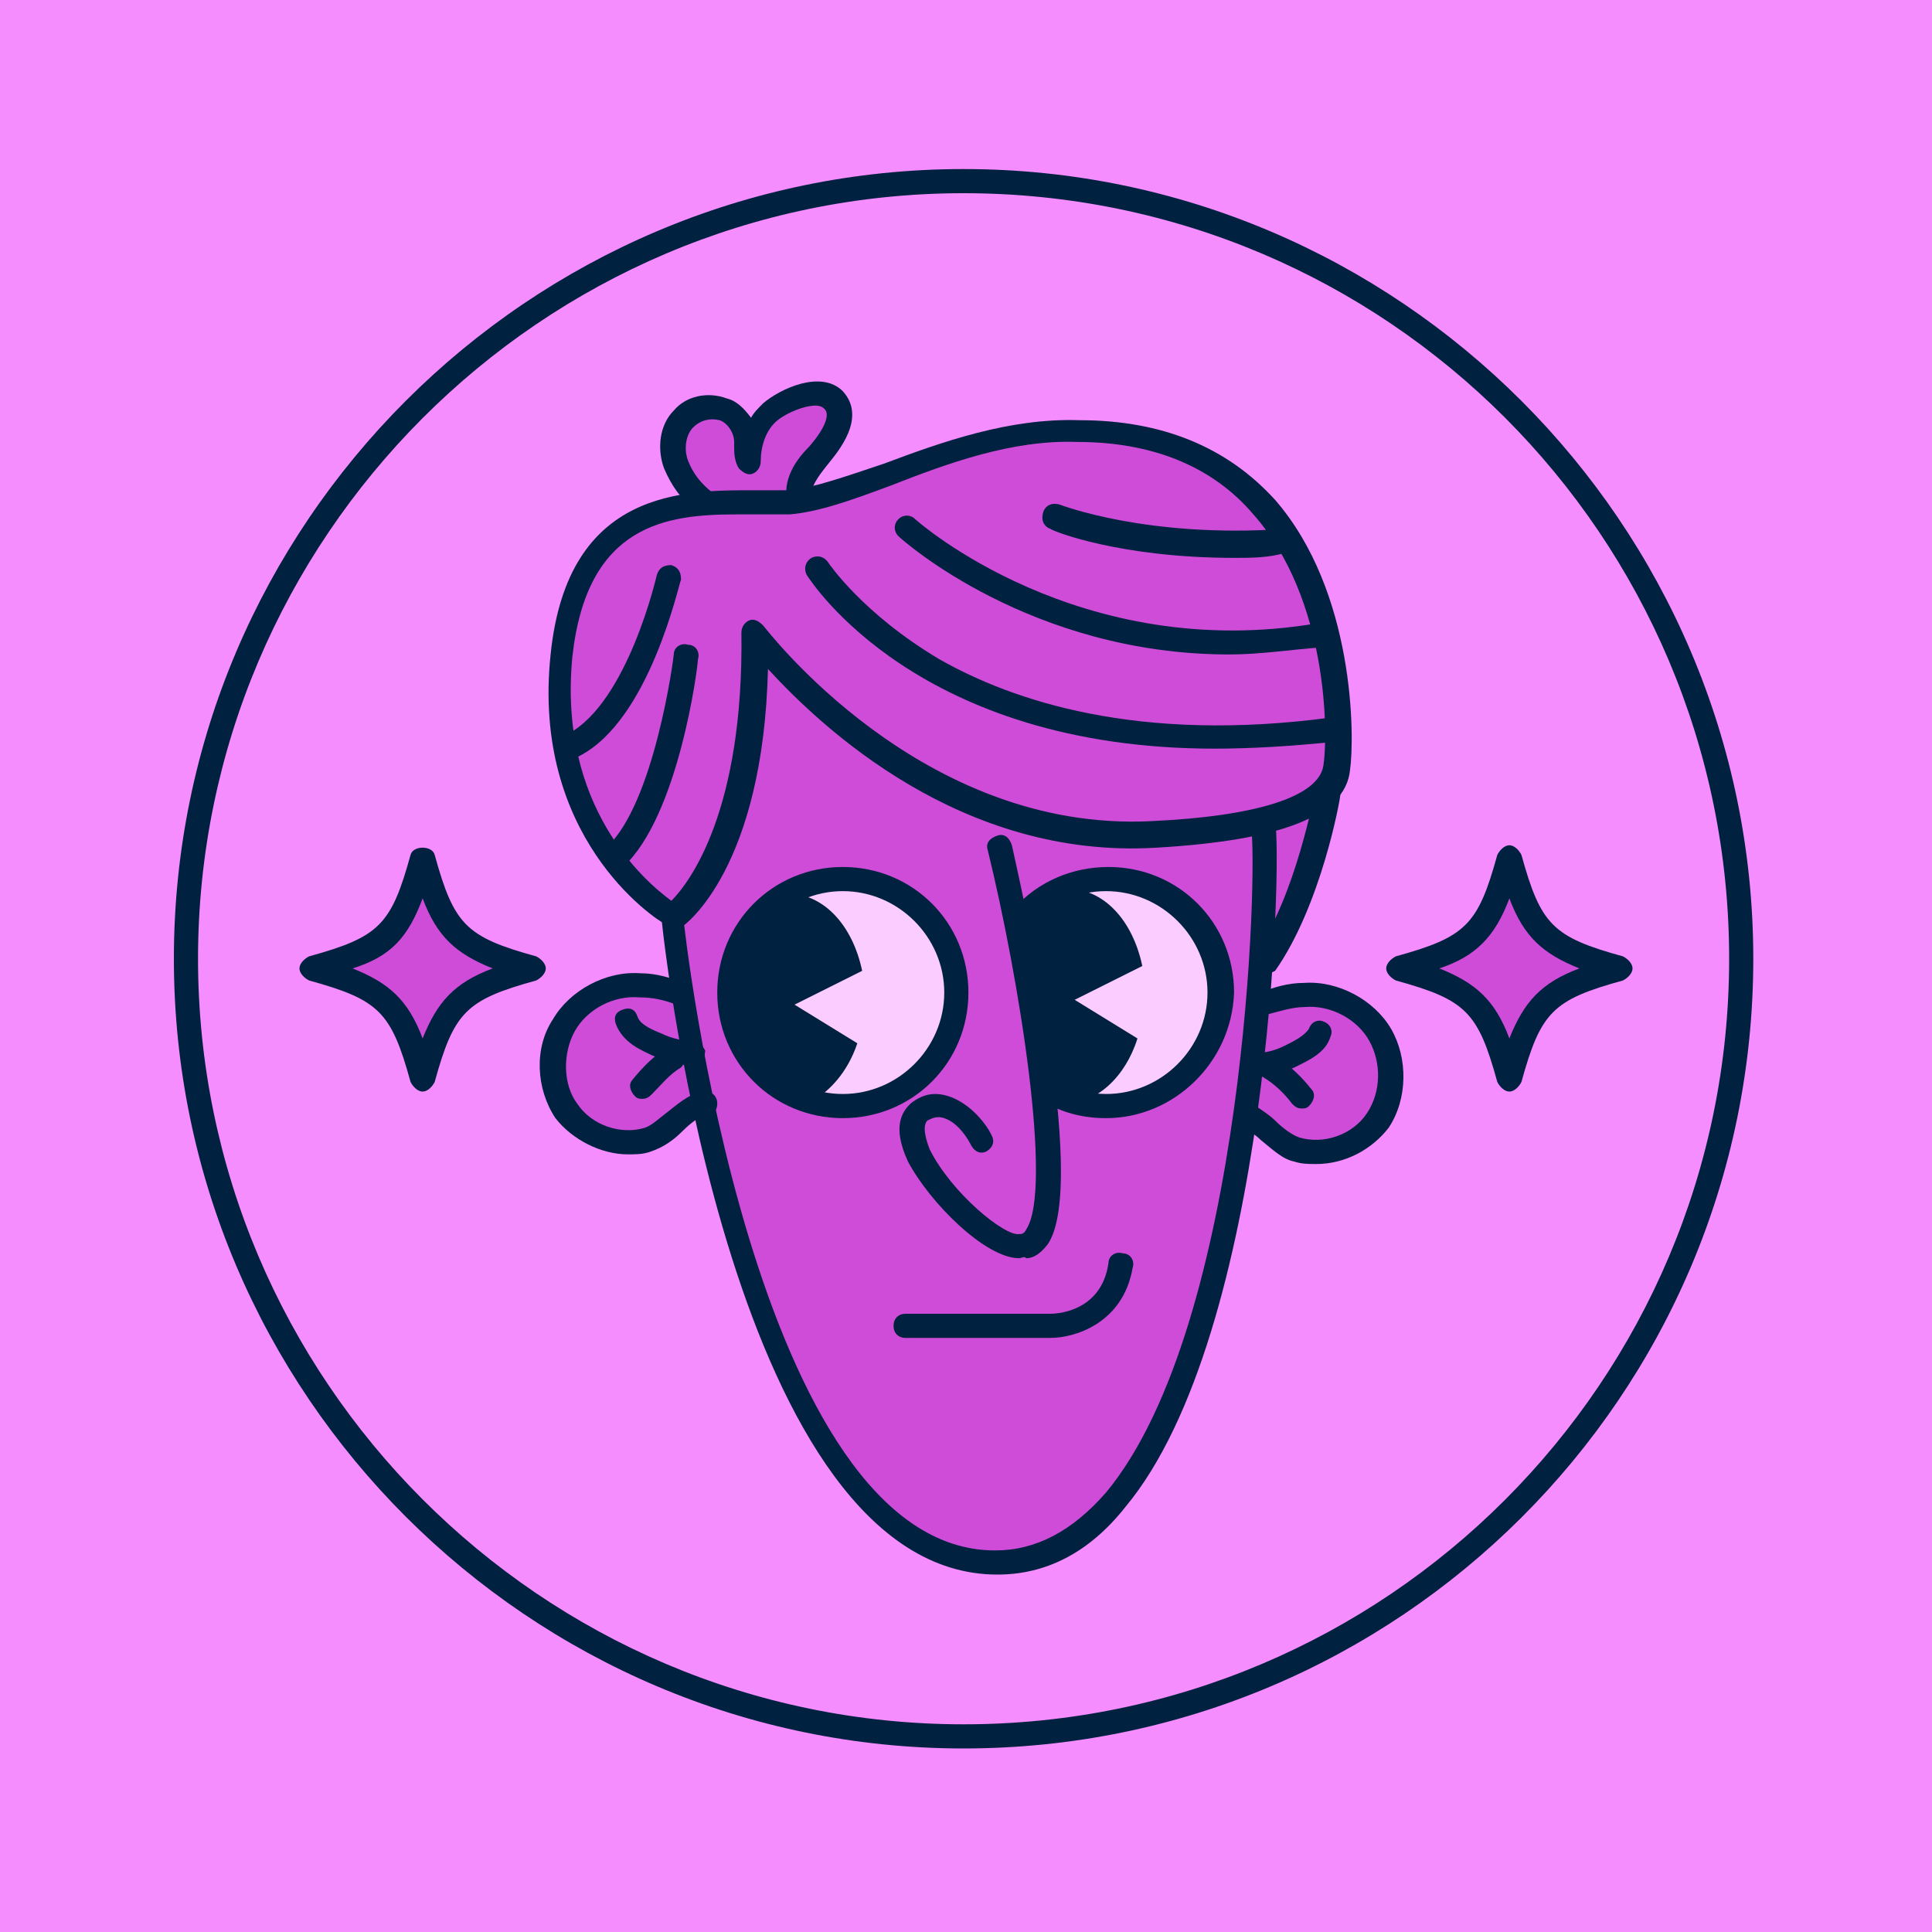 <svg xmlns="http://www.w3.org/2000/svg" xmlns:xlink="http://www.w3.org/1999/xlink" id="Layer_1" x="0" y="0" version="1.1" viewBox="0 0 80 80" style="enable-background:new 0 0 80 80" xml:space="preserve"><style type="text/css">.st0{fill:#f68dfe}.st1{fill:#cf4cd9}.st2{fill:#002140}.st3{fill:#fbccff}</style><g><rect width="80" height="80" class="st0"/></g><g><path d="M17.8,35.7c0,0-1.6,3.9-4.3,4.2c0,0,3.7,1.6,4,4c0,0,1.5-3.5,4.4-3.9C22,39.9,18.1,39.1,17.8,35.7L17.8,35.7z" class="st1"/></g><g><path d="M62.6,35.9c0,0-1.6,3.9-4.3,4.2c0,0,3.7,1.6,4,4c0,0,1.5-3.5,4.4-3.9C66.7,40.2,62.8,39.3,62.6,35.9L62.6,35.9 z" class="st1"/></g><g><path d="M39.9,72.4c-18,0-32.7-14.7-32.7-32.7C7.2,21.7,21.9,7,39.9,7c18,0,32.7,14.7,32.7,32.7 C72.6,57.8,57.9,72.4,39.9,72.4z M39.9,8C22.4,8,8.2,22.3,8.2,39.7s14.2,31.7,31.7,31.7s31.7-14.2,31.7-31.7S57.4,8,39.9,8z" class="st2"/></g><g><path d="M62.5,45.2c-0.2,0-0.4-0.2-0.5-0.4c-0.8-2.9-1.3-3.4-4.2-4.2c-0.2-0.1-0.4-0.3-0.4-0.5s0.2-0.4,0.4-0.5 c2.9-0.8,3.4-1.3,4.2-4.2c0.1-0.2,0.3-0.4,0.5-0.4l0,0c0.2,0,0.4,0.2,0.5,0.4c0.8,2.9,1.3,3.4,4.2,4.2c0.2,0.1,0.4,0.3,0.4,0.5 s-0.2,0.4-0.4,0.5c-2.9,0.8-3.4,1.3-4.2,4.2C62.9,45,62.7,45.2,62.5,45.2z M59.6,40.1c1.5,0.6,2.3,1.3,2.9,2.9 c0.6-1.5,1.3-2.3,2.9-2.9c-1.5-0.6-2.3-1.3-2.9-2.9C61.9,38.8,61.1,39.6,59.6,40.1z" class="st2"/></g><g><path d="M17.5,45.2L17.5,45.2c-0.2,0-0.4-0.2-0.5-0.4c-0.8-2.9-1.3-3.4-4.2-4.2c-0.2-0.1-0.4-0.3-0.4-0.5 s0.2-0.4,0.4-0.5c2.9-0.8,3.4-1.3,4.2-4.2c0.1-0.4,0.9-0.4,1,0c0.8,2.9,1.3,3.4,4.2,4.2c0.2,0.1,0.4,0.3,0.4,0.5s-0.2,0.4-0.4,0.5 c-2.9,0.8-3.4,1.3-4.2,4.2C17.9,45,17.7,45.2,17.5,45.2z M14.6,40.1c1.5,0.6,2.3,1.3,2.9,2.9c0.6-1.5,1.3-2.3,2.9-2.9 c-1.5-0.6-2.3-1.3-2.9-2.9C16.9,38.8,16.2,39.6,14.6,40.1z" class="st2"/></g><g><path d="M27.9,37.9l0.3,3.2c0,0-1.5-0.7-2.3-0.3c-0.8,0.3-3,1-3.1,3.2c-0.1,2.2,2.5,3.4,3.2,3.3c0.7-0.1,3-1.5,3-1.5 s3.4,18.9,12.1,18.9c6.6,0,10-12.8,10.4-18.4c0,0,0.5-0.3,1,0.3c0.4,0.7,1.3,1.1,2.2,1.1c0.9,0,3-1.3,3.1-3.2 c0.1-1.9-1.9-3.2-2.8-3.3c-1-0.1-2.8,0.1-2.8,0.1s0.9-9.1,0.4-10.2c-0.4-1.1-17-7.1-21.4-4.8C26.6,28.6,27.9,37.9,27.9,37.9 L27.9,37.9z" class="st1"/></g><g><path d="M35.1,45.5c2.4,0,4.4-2,4.4-4.4c0-2.4-2-4.4-4.4-4.4c-2.4,0-4.4,2-4.4,4.4C30.7,43.5,32.6,45.5,35.1,45.5z" class="st3"/></g><g><path d="M42,38.6c0.8-1.2,2.2-2,3.8-2c2.6,0,4.6,2,4.6,4.4c0,2.4-2.1,4.4-4.6,4.4c-1,0-1.8-0.3-2.6-0.8" class="st3"/></g><g><path d="M27.9,37.9c0,0,3.3-2.7,3.2-11.6c0,0,8,8.8,14.8,8.5c4.5-0.5,6.3-0.8,6.3-0.8v5.9c0,0,2.3-4.6,2.6-7.2 c0,0,0.7-1.8,0.6-3.2c-0.1-1.4-1.9-11-8.5-11.4c-6.6-0.4-10.2,1.6-11.1,1.9c-0.9,0.2-3,0.5-3,0.5s0.5-1,0.7-1.4 c0.3-0.4,1.1-1.2,1.1-1.7c0-0.5,1.2-1.5-0.7-1.2c-1.9,0.2-2.8,2-2.8,2s-1.1-1.6-2.2-1.2c-1.2,0.4-0.9,1.7-0.9,1.7l1.2,2.1 c0,0-4.8,0.1-5.9,5.7C22.2,31.9,26,37,27.9,37.9L27.9,37.9z" class="st1"/></g><g><path d="M27.9,38.5c-0.1,0-0.2,0-0.2-0.1c0,0-0.1,0-0.1-0.1C27,38,22,34.6,22.8,27.1c0.7-6.9,5.6-6.8,8.5-6.8 c0.5,0,1,0,1.4,0c1-0.1,2.4-0.6,3.9-1.1c2.4-0.9,5.2-1.9,8.1-1.8c3.4,0,6.1,1.1,8.1,3.3c3.3,3.8,3.3,9.8,3.1,11.2 c-0.2,1.9-2.9,2.9-8,3.2c-8.1,0.5-13.9-5-16.1-7.4c-0.2,8.2-3.4,10.6-3.6,10.7C28.1,38.5,28,38.5,27.9,38.5z M30.5,21.3 c-2.9,0-6.2,0.4-6.8,5.9c-0.6,6.2,3,9.3,4.1,10.1c0.8-0.8,3-3.8,2.9-11.1c0-0.2,0.1-0.4,0.3-0.5c0.2-0.1,0.4,0,0.6,0.2 c0.1,0.1,6.5,8.6,16.1,8.1c4.3-0.2,6.9-1,7.1-2.3c0.2-1.3,0.2-6.9-2.9-10.4c-1.7-2-4.2-3-7.3-3c-2.7-0.1-5.4,0.9-7.7,1.8 c-1.6,0.6-3,1.1-4.2,1.2c-0.4,0-0.9,0-1.5,0C31,21.3,30.8,21.3,30.5,21.3z" class="st2"/></g><g><path d="M33.1,21.2c-0.2,0-0.4-0.2-0.5-0.4c-0.2-0.9,0.3-1.7,0.9-2.3c0.7-0.8,0.9-1.4,0.6-1.6 c-0.3-0.3-1.4,0.1-1.9,0.5c-0.5,0.4-0.7,1.1-0.7,1.7c0,0.2-0.1,0.4-0.3,0.5c-0.2,0.1-0.4,0-0.6-0.2c-0.2-0.3-0.2-0.7-0.2-0.9l0-0.2 c0-0.4-0.3-0.8-0.6-0.9c-0.4-0.1-0.8,0-1.1,0.3c-0.3,0.3-0.4,0.9-0.2,1.4c0.2,0.5,0.5,0.9,1,1.3c0.2,0.2,0.3,0.5,0.1,0.7 s-0.5,0.3-0.7,0.1c-0.7-0.5-1.1-1.1-1.4-1.8c-0.3-0.8-0.2-1.8,0.4-2.4c0.5-0.6,1.4-0.8,2.2-0.5c0.4,0.1,0.7,0.4,1,0.8 c0.1-0.2,0.3-0.4,0.5-0.6c0.7-0.6,2.4-1.4,3.3-0.5c1,1.1-0.2,2.5-0.6,3c-0.4,0.5-0.8,1-0.7,1.5C33.7,20.9,33.5,21.2,33.1,21.2 C33.2,21.2,33.2,21.2,33.1,21.2z" class="st2"/></g><g><path d="M23.7,31.4c-0.2,0-0.4-0.1-0.4-0.3c-0.1-0.2,0-0.5,0.2-0.7c2.5-1.3,3.7-6.6,3.7-6.6c0.1-0.3,0.3-0.4,0.6-0.4 c0.3,0.1,0.4,0.3,0.4,0.6c-0.1,0.2-1.3,5.8-4.2,7.3C23.8,31.4,23.8,31.4,23.7,31.4z" class="st2"/></g><g><path d="M25.5,36c-0.1,0-0.3-0.1-0.4-0.2c-0.2-0.2-0.2-0.5,0-0.7c2-1.8,2.8-7.9,2.8-8c0-0.3,0.3-0.5,0.6-0.4 c0.3,0,0.5,0.3,0.4,0.6c0,0.3-0.8,6.5-3.1,8.6C25.7,36,25.6,36,25.5,36z" class="st2"/></g><g><path d="M51.1,23.1c-4.7,0-7.5-1.1-7.6-1.2c-0.3-0.1-0.4-0.4-0.3-0.7c0.1-0.3,0.4-0.4,0.7-0.3c0,0,3.6,1.4,9.3,1 c0.3,0,0.5,0.2,0.5,0.5c0,0.3-0.2,0.5-0.5,0.5C52.5,23.1,51.8,23.1,51.1,23.1z" class="st2"/></g><g><path d="M52.3,40.4c-0.1,0-0.2,0-0.3-0.1c-0.2-0.2-0.3-0.5-0.1-0.7c1.8-2.5,2.5-6.8,2.6-6.9c0-0.3,0.3-0.4,0.6-0.4 c0.3,0,0.5,0.3,0.4,0.6c0,0.2-0.8,4.6-2.7,7.3C52.6,40.3,52.4,40.4,52.3,40.4z" class="st2"/></g><g><path d="M50.9,27.1c-8.2,0-13.5-4.7-13.7-4.9c-0.2-0.2-0.2-0.5,0-0.7c0.2-0.2,0.5-0.2,0.7,0c0.1,0.1,6.8,6,16.7,4.3 c0.3,0,0.5,0.1,0.6,0.4c0,0.3-0.1,0.5-0.4,0.6C53.4,26.9,52.2,27.1,50.9,27.1z" class="st2"/></g><g><path d="M50.3,31c-12.3,0-16.7-6.9-16.9-7.2c-0.1-0.2-0.1-0.5,0.2-0.7c0.2-0.1,0.5-0.1,0.7,0.2c0,0,1.4,2.1,4.6,4 c3,1.7,8.2,3.5,16.3,2.4c0.3,0,0.5,0.2,0.6,0.4c0,0.3-0.2,0.5-0.4,0.6C53.5,30.9,51.8,31,50.3,31z" class="st2"/></g><g><path d="M43.5,55.4h-6c-0.3,0-0.5-0.2-0.5-0.5s0.2-0.5,0.5-0.5h6c0.1,0,2.1,0,2.4-2.1c0-0.3,0.3-0.5,0.6-0.4 c0.3,0,0.5,0.3,0.4,0.6C46.5,54.8,44.5,55.4,43.5,55.4z" class="st2"/></g><g><path d="M42.2,52.1c-1.4,0-3.7-2.3-4.6-4c-0.7-1.5-0.2-2.1,0.1-2.4c0.5-0.4,1-0.5,1.6-0.3c0.9,0.3,1.6,1.2,1.8,1.7 c0.1,0.3-0.1,0.5-0.3,0.6c-0.3,0.1-0.5-0.1-0.6-0.3c-0.1-0.2-0.5-0.9-1.1-1.1c-0.3-0.1-0.5,0-0.7,0.1c-0.2,0.2-0.1,0.7,0.1,1.2 c0.9,1.8,3.1,3.6,3.7,3.5c0.1,0,0.2,0,0.3-0.2c1.1-1.7-0.3-10.4-1.6-15.7c-0.1-0.3,0.1-0.5,0.4-0.6c0.3-0.1,0.5,0.1,0.6,0.4 c0.3,1.4,3.2,13.9,1.5,16.5c-0.3,0.4-0.6,0.6-0.9,0.6C42.4,52,42.3,52.1,42.2,52.1z" class="st2"/></g><g><path d="M34.9,46.3c-2.9,0-5.2-2.3-5.2-5.2c0-2.9,2.3-5.2,5.2-5.2s5.2,2.3,5.2,5.2C40.1,44,37.8,46.3,34.9,46.3z M34.9,36.9c-2.3,0-4.2,1.9-4.2,4.2s1.9,4.2,4.2,4.2s4.2-1.9,4.2-4.2S37.2,36.9,34.9,36.9z" class="st2"/></g><g><path d="M45.8,46.3c-0.9,0-1.8-0.2-2.6-0.7c-0.2-0.1-0.3-0.4-0.2-0.7c0.1-0.2,0.4-0.3,0.7-0.2c0.6,0.4,1.4,0.6,2.1,0.6 c2.3,0,4.2-1.9,4.2-4.2s-1.9-4.2-4.2-4.2c-1.2,0-2.3,0.5-3.1,1.4c-0.2,0.2-0.5,0.2-0.7,0c-0.2-0.2-0.2-0.5,0-0.7 c1-1.1,2.4-1.7,3.9-1.7c2.9,0,5.2,2.3,5.2,5.2C51,44,48.6,46.3,45.8,46.3z" class="st2"/></g><g><path d="M33.4,45.7c0.9-0.4,1.7-1.3,2.1-2.5l-2.6-1.6l2.8-1.4c-0.4-1.9-1.6-3.2-3.1-3.2c0,0-2.4,1.8-2.2,4.6 C30.4,44.2,33.4,45.7,33.4,45.7L33.4,45.7z" class="st2"/></g><g><path d="M43.4,45.6c0.2,0.1,0.4,0.1,0.7,0.1c1.3,0,2.5-1.1,3-2.7l-2.6-1.6l2.8-1.4c-0.4-1.9-1.6-3.2-3.1-3.2 c-0.7,0-1.3,0.3-1.8,0.8" class="st2"/></g><g><path d="M41.3,65.2c-10.9,0-13.8-26-13.9-27.1c0-0.3,0.2-0.5,0.4-0.5c0.3,0,0.5,0.2,0.5,0.4c0,0.3,2.9,26.2,12.9,26.2 c1.7,0,3.2-0.8,4.6-2.4c5.8-7,6.3-26,6-27.6c0-0.3,0.1-0.5,0.4-0.6c0.3-0.1,0.5,0.1,0.6,0.4c0.3,1.6-0.2,21.2-6.2,28.4 C45.1,64.3,43.3,65.2,41.3,65.2z" class="st2"/></g><g><path d="M26,47.8c-1.1,0-2.3-0.6-3-1.5c-0.8-1.2-0.9-2.9-0.1-4.1c0.7-1.2,2.2-2,3.6-1.9c0.7,0,1.3,0.2,1.8,0.4 c0.3,0.1,0.4,0.4,0.3,0.6c-0.1,0.3-0.4,0.4-0.6,0.3c-0.5-0.2-1-0.3-1.5-0.3c-1.1-0.1-2.2,0.5-2.7,1.4c-0.5,0.9-0.5,2.2,0.1,3 c0.6,0.9,1.8,1.3,2.8,1c0.3-0.1,0.6-0.4,1-0.7c0.5-0.4,1-0.8,1.5-0.8c0.3,0,0.5,0.2,0.5,0.5s-0.2,0.5-0.5,0.5 c-0.2,0-0.6,0.3-0.9,0.6c-0.4,0.4-0.8,0.7-1.4,0.9C26.6,47.8,26.3,47.8,26,47.8z" class="st2"/></g><g><path d="M28.5,44.1c-0.5,0-1-0.2-1.5-0.4c-0.4-0.2-1.2-0.5-1.5-1.3c-0.1-0.3,0-0.5,0.3-0.6c0.3-0.1,0.5,0,0.6,0.3 c0.1,0.3,0.5,0.5,1,0.7c0.4,0.2,0.9,0.3,1.2,0.3c0.3,0,0.5,0.2,0.6,0.4c0,0.3-0.2,0.5-0.4,0.6C28.7,44.1,28.6,44.1,28.5,44.1z" class="st2"/></g><g><path d="M26.6,45.5c-0.1,0-0.2,0-0.3-0.1c-0.2-0.2-0.3-0.5-0.1-0.7c0.4-0.5,0.9-1,1.4-1.3c0.2-0.2,0.5-0.1,0.7,0.1 c0.1,0.2,0.1,0.5-0.1,0.7c-0.5,0.3-0.8,0.7-1.2,1.1C26.9,45.4,26.8,45.5,26.6,45.5z" class="st2"/></g><g><path d="M54.5,48.2c-0.3,0-0.6,0-0.9-0.1c-0.5-0.1-0.9-0.5-1.4-0.9c-0.2-0.2-0.5-0.4-0.7-0.5c-0.2-0.1-0.3-0.4-0.2-0.7 c0.1-0.2,0.4-0.3,0.7-0.2c0.3,0.2,0.6,0.4,0.8,0.6c0.3,0.3,0.7,0.6,1,0.7c1,0.3,2.2-0.1,2.8-1c0.6-0.9,0.6-2.1,0.1-3 c-0.5-0.9-1.6-1.5-2.7-1.4c-0.5,0-1.1,0.2-1.5,0.3c-0.3,0.1-0.5-0.1-0.6-0.3c-0.1-0.3,0.1-0.5,0.3-0.6c0.5-0.2,1.1-0.4,1.8-0.4 c1.4-0.1,2.9,0.7,3.6,1.9c0.7,1.2,0.7,2.9-0.1,4.1C56.8,47.6,55.7,48.2,54.5,48.2z" class="st2"/></g><g><path d="M52,44.6c-0.1,0-0.2,0-0.2,0c-0.3,0-0.5-0.3-0.4-0.6c0-0.3,0.3-0.5,0.6-0.4c0.4,0,0.8-0.1,1.2-0.3 c0.4-0.2,0.8-0.4,1-0.7c0.1-0.3,0.4-0.4,0.6-0.3c0.3,0.1,0.4,0.4,0.3,0.6c-0.2,0.7-0.9,1-1.5,1.3C53.1,44.4,52.6,44.6,52,44.6z" class="st2"/></g><g><path d="M53.9,45.9c-0.2,0-0.3-0.1-0.4-0.2c-0.3-0.4-0.7-0.8-1.2-1.1c-0.2-0.2-0.3-0.5-0.1-0.7 c0.2-0.2,0.5-0.3,0.7-0.1c0.6,0.4,1,0.8,1.4,1.3c0.2,0.2,0.1,0.5-0.1,0.7C54.1,45.9,54,45.9,53.9,45.9z" class="st2"/></g></svg>